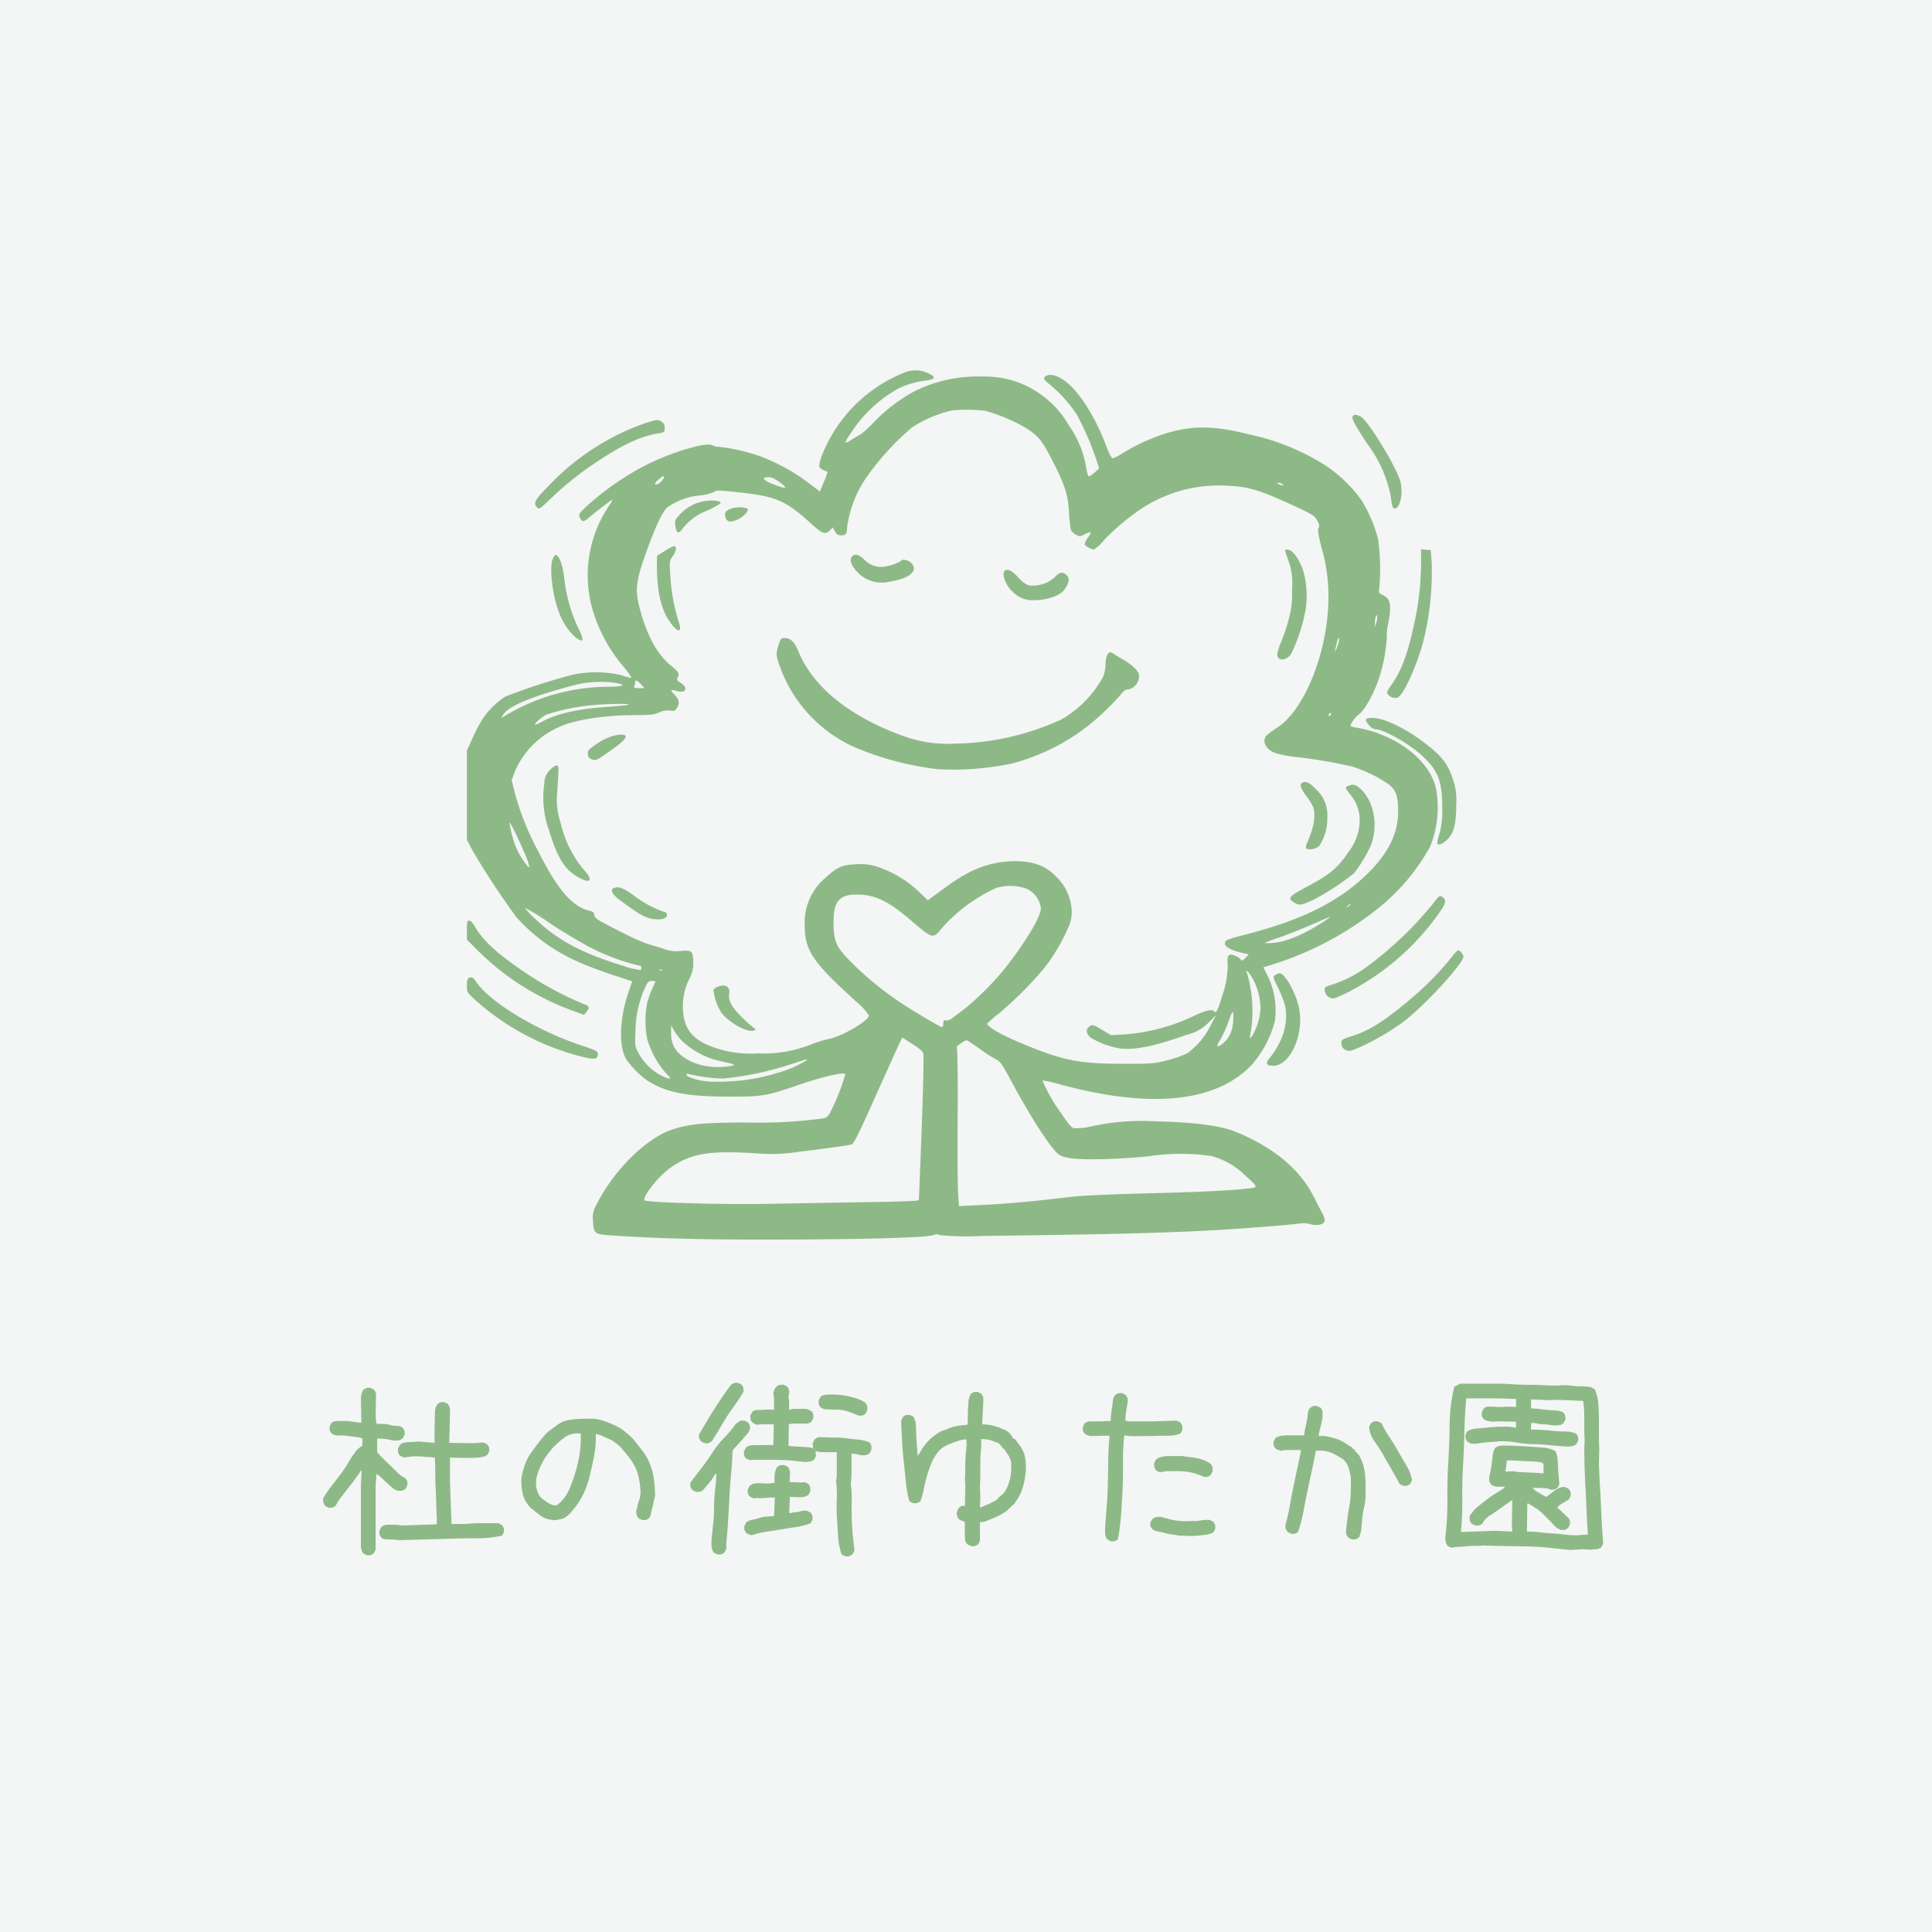 <svg xmlns="http://www.w3.org/2000/svg" xmlns:xlink="http://www.w3.org/1999/xlink" width="240" height="240" viewBox="0 0 240 240">
  <defs>
    <clipPath id="clip-path">
      <rect id="長方形_1854" data-name="長方形 1854" width="123.774" height="108" fill="#8db987"/>
    </clipPath>
  </defs>
  <g id="no_image" transform="translate(-40 -40)">
    <rect id="長方形_1825" data-name="長方形 1825" width="240" height="240" transform="translate(40 40)" fill="#26333b" opacity="0.05"/>
    <g id="logo" transform="translate(-424 65)">
      <path id="杜の街ゆたか園" d="M6.7,2.2l-.469-.234A1.532,1.532,0,0,0,6.141,1.8a.521.521,0,0,1-.07-.164q-.023-.094-.047-.164a1.286,1.286,0,0,0-.07-.164V-6.516L6.047-8.3H5.953q-.375.563-.773,1.1t-.82,1.078L3.516-5.039a6.525,6.525,0,0,0-.7,1.1,1.231,1.231,0,0,0-.187.117.515.515,0,0,1-.211.094A1.086,1.086,0,0,1,2.2-3.7H1.969L1.5-3.937q-.047-.094-.117-.211a.737.737,0,0,1-.094-.234,1.192,1.192,0,0,1-.023-.234q0-.117,0-.258A14.471,14.471,0,0,1,2.3-6.4q.563-.727,1.148-1.5A14.791,14.791,0,0,0,4.5-9.492a9.567,9.567,0,0,1,1.078-1.523l.563-.422v-.891a4.978,4.978,0,0,0-.961-.187q-.492-.047-.961-.117a5.258,5.258,0,0,0-1.008-.047,1.375,1.375,0,0,1-.914-.258,1.232,1.232,0,0,0-.117-.187.515.515,0,0,1-.094-.211,1.086,1.086,0,0,1-.023-.211v-.234L2.3-14.25a1.031,1.031,0,0,1,.422-.187,2.505,2.505,0,0,1,.492-.047H4.219L6-14.25v-.844l-.047-2.25A.885.885,0,0,0,6-17.625a.688.688,0,0,1,.047-.258q.047-.117.094-.258a.588.588,0,0,1,.141-.234,1.231,1.231,0,0,0,.188-.117.515.515,0,0,1,.211-.094,1.087,1.087,0,0,1,.211-.023h.234l.469.234q.047.094.117.211a.737.737,0,0,1,.094.234,1.317,1.317,0,0,1,.023.258v.281l-.047,2.25.094.984a7.849,7.849,0,0,0,.867.047,2.739,2.739,0,0,1,.82.117,2.739,2.739,0,0,0,.82.117,1.3,1.3,0,0,1,.773.234,1.231,1.231,0,0,0,.117.188.515.515,0,0,1,.094.211,1.086,1.086,0,0,1,.023.211q0,.094,0,.234l-.234.469q-.141.094-.258.164a.729.729,0,0,1-.258.094,1.856,1.856,0,0,1-.3.023h-.3q-.234-.047-.492-.094l-.516-.094a3.009,3.009,0,0,0-.539-.047,2.634,2.634,0,0,1-.516-.047v1.734q.375.422.82.867t.891.867q.445.422.867.844a3.183,3.183,0,0,0,.938.656,1.231,1.231,0,0,0,.117.188.515.515,0,0,1,.094.211,1.086,1.086,0,0,1,.023.211v.234l-.234.469a1.231,1.231,0,0,0-.187.117.515.515,0,0,1-.211.094,1.192,1.192,0,0,1-.234.023h-.258a1.7,1.7,0,0,1-.75-.375q-.328-.281-.656-.586l-.656-.609a6.64,6.64,0,0,0-.656-.539L7.781-6.516V1.5l-.234.469a1.231,1.231,0,0,0-.187.117.515.515,0,0,1-.211.094,1.086,1.086,0,0,1-.211.023ZM10.641.328Q10.359.281,10.1.258T9.539.234q-.3,0-.586-.023A.726.726,0,0,1,8.484,0a1.231,1.231,0,0,0-.117-.187A.515.515,0,0,1,8.273-.4,1.086,1.086,0,0,1,8.25-.609V-.844l.234-.469a1.516,1.516,0,0,1,.375-.211,1.2,1.2,0,0,1,.422-.07h.938l.8.094,4.359-.141v-.8q-.047-.891-.07-1.828t-.07-1.852q-.047-.914-.047-1.875t-.047-1.9a2.379,2.379,0,0,0-.656-.094,5.144,5.144,0,0,1-.68-.047,5.144,5.144,0,0,0-.68-.047h-.7l-1.172.141-.469-.234a1.232,1.232,0,0,0-.117-.187.515.515,0,0,1-.094-.211,1.086,1.086,0,0,1-.023-.211q0-.094,0-.234l.234-.469a1.107,1.107,0,0,1,.563-.3,3.235,3.235,0,0,1,.68-.07,4.8,4.8,0,0,0,.68-.047,2.646,2.646,0,0,1,.7,0l1.688.141v-1.242q0-.633.023-1.242t.023-1.219a2.055,2.055,0,0,1,.328-1.125,1.232,1.232,0,0,0,.188-.117.515.515,0,0,1,.211-.094,1.087,1.087,0,0,1,.211-.023h.234l.469.234a1.3,1.3,0,0,0,.117.258.729.729,0,0,1,.094.258,1.708,1.708,0,0,1,.023.281v.281l-.094,3.75,3,.047,1.266-.094.469.234a1.231,1.231,0,0,0,.117.188.515.515,0,0,1,.094.211,1.087,1.087,0,0,1,.023.211v.234l-.234.469a1.75,1.75,0,0,1-.656.258,6.147,6.147,0,0,1-.75.094q-.375.023-.75.023h-.75l-1.734-.047v3.047l.188,5.2h1.781q.516-.047,1.008-.07t.984-.023h2.039l.469.234a1.231,1.231,0,0,0,.117.188.515.515,0,0,1,.094.211,1.087,1.087,0,0,1,.023.211V-.7l-.234.469A15.206,15.206,0,0,1,20.32.094q-1.617,0-3.211.047L13.9.234Zm19.29-2.484a5.361,5.361,0,0,1-.844-.164,2.369,2.369,0,0,1-.773-.375q-.352-.258-.7-.539t-.68-.562a4.6,4.6,0,0,1-.562-.8,3.059,3.059,0,0,1-.328-.891,9.48,9.48,0,0,1-.141-.961,5.428,5.428,0,0,1,0-1.008,10.013,10.013,0,0,1,.422-1.594,5.813,5.813,0,0,1,.75-1.453q.469-.656.961-1.312a11.825,11.825,0,0,1,1.1-1.266q.609-.469,1.219-.914a3.308,3.308,0,0,1,1.359-.586,9.974,9.974,0,0,1,1.547-.164q.8-.023,1.594-.023a6.605,6.605,0,0,1,1.406.328q.656.234,1.266.516A5.81,5.81,0,0,1,38.7-13.2a12.473,12.473,0,0,1,1.078.961q.609.75,1.2,1.523A6.727,6.727,0,0,1,41.907-9a8.229,8.229,0,0,1,.469,1.9,16.055,16.055,0,0,1,.117,1.945q-.094.328-.164.7t-.164.7q-.094.328-.164.7a1.75,1.75,0,0,1-.258.656,1.231,1.231,0,0,0-.187.117.515.515,0,0,1-.211.094,1.086,1.086,0,0,1-.211.023H40.9l-.469-.234a1.231,1.231,0,0,0-.117-.187.515.515,0,0,1-.094-.211l-.047-.234a1.317,1.317,0,0,1-.023-.258q.094-.328.164-.656a5.173,5.173,0,0,1,.188-.656,3.319,3.319,0,0,0,.164-.68,2.826,2.826,0,0,0,0-.727,9.9,9.9,0,0,0-.211-1.5,5.41,5.41,0,0,0-.516-1.406,8.106,8.106,0,0,0-.844-1.266q-.492-.609-1.008-1.172-.328-.281-.68-.539a3.024,3.024,0,0,0-.727-.4,7.807,7.807,0,0,1-.75-.328,2.347,2.347,0,0,0-.8-.234,11.991,11.991,0,0,1-.211,2.719q-.258,1.313-.586,2.648a10.382,10.382,0,0,1-.984,2.531,9.614,9.614,0,0,1-1.641,2.18q-.187.141-.4.281a1.253,1.253,0,0,1-.422.188q-.211.047-.469.094A2.754,2.754,0,0,1,29.931-2.156Zm.516-1.969a5.071,5.071,0,0,0,1.406-1.9,19.24,19.24,0,0,0,.8-2.25,17.217,17.217,0,0,0,.492-2.3,13.14,13.14,0,0,0,.117-2.367h-.328a3.313,3.313,0,0,0-.891.117,2.369,2.369,0,0,0-.773.375q-.352.258-.7.563t-.68.633a11.383,11.383,0,0,0-.867,1.078,8.271,8.271,0,0,0-.7,1.2,8.093,8.093,0,0,0-.492,1.289,3.5,3.5,0,0,0-.094,1.406q.047.188.094.4a1.723,1.723,0,0,0,.141.4,2.617,2.617,0,0,0,.211.352,1.407,1.407,0,0,0,.3.3q.188.141.4.3a3.3,3.3,0,0,0,.422.281,2.492,2.492,0,0,0,.422.188,1.558,1.558,0,0,0,.492.07Zm35.7,6.469-.469-.234a8.287,8.287,0,0,1-.445-2.227l-.141-2.3a22.942,22.942,0,0,1-.023-2.32,13.984,13.984,0,0,0-.094-2.3,3.986,3.986,0,0,0,.094-.867v-2.7H63.728q-.352,0-.68-.023a2.48,2.48,0,0,1-.609-.117v.188l.047.422-.234.469a1.437,1.437,0,0,1-.258.141,1.243,1.243,0,0,1-.258.07q-.141.023-.3.047a2.163,2.163,0,0,1-.3.023q-.8-.094-1.57-.164t-1.594-.094q-.82-.023-1.617-.023H54.752l-.516.047-.469-.234a1.231,1.231,0,0,0-.117-.187.515.515,0,0,1-.094-.211,1.086,1.086,0,0,1-.023-.211v-.234l.234-.469a1.257,1.257,0,0,1,.773-.3q.445-.023.891-.023h1.758l.047-2.578h-1.5l-.656.047-.516-.281a1.232,1.232,0,0,0-.117-.187.515.515,0,0,1-.094-.211,1.086,1.086,0,0,1-.023-.211v-.234l.234-.469a.963.963,0,0,1,.633-.234q.352,0,.68-.023t.7-.023h.7v-1.266l-.094-.8a.837.837,0,0,0,.07-.211.837.837,0,0,1,.07-.211,1.232,1.232,0,0,1,.117-.187,1.231,1.231,0,0,0,.117-.187,1.231,1.231,0,0,0,.188-.117.529.529,0,0,1,.234-.094,1.474,1.474,0,0,1,.234-.023h.234l.469.234a1.231,1.231,0,0,0,.117.188.515.515,0,0,1,.094.211,1.192,1.192,0,0,1,.023.234v.258l-.094.375a3.163,3.163,0,0,1,.07.375,3.216,3.216,0,0,1,.023.4v.82H59.3a1.313,1.313,0,0,1,.492-.094h1.523l.609.281a1.231,1.231,0,0,0,.117.188.515.515,0,0,1,.094.211,1.086,1.086,0,0,1,.023.211v.234l-.234.469a.963.963,0,0,1-.633.234H59.814a2.549,2.549,0,0,0-.7.094l-.047,2.672q.375.047.75.07l.773.047.773.047a4.156,4.156,0,0,1,.75.117V-11.3l-.047-.422.234-.469a1.229,1.229,0,0,0,.211-.141.552.552,0,0,1,.234-.117,1.193,1.193,0,0,1,.234-.023h.258q.75.047,1.523.047a11.715,11.715,0,0,1,1.5.094q.727.094,1.477.164a4.648,4.648,0,0,1,1.406.352,1.231,1.231,0,0,0,.117.188.515.515,0,0,1,.094.211,1.192,1.192,0,0,1,.023.234v.258l-.234.469q-.094.047-.211.117a.729.729,0,0,1-.258.094,1.708,1.708,0,0,1-.281.023h-.281a1.851,1.851,0,0,0-.281-.07,2.78,2.78,0,0,1-.3-.07,1.19,1.19,0,0,0-.328-.047h-.3v1.922q0,.516-.023.961t-.07.914a12.446,12.446,0,0,1,.117,2.039q-.023,1.055,0,2.086t.117,2.063q.094,1.031.234,2.016l-.234.469a1.231,1.231,0,0,0-.187.117.917.917,0,0,1-.211.117.627.627,0,0,1-.234.047ZM50.252,2.109l-.469-.234a1.607,1.607,0,0,1-.164-.328,1.648,1.648,0,0,1-.094-.375,3.216,3.216,0,0,1-.023-.4v-.4q.094-1.031.211-2.062a18.46,18.46,0,0,0,.117-2.086,18.46,18.46,0,0,1,.117-2.086q.117-1.031.164-2.062h-.094l-.562.844-.984,1.172a1.232,1.232,0,0,0-.187.117.515.515,0,0,1-.211.094,1.192,1.192,0,0,1-.234.023H47.58l-.469-.234a1.231,1.231,0,0,0-.117-.187A.515.515,0,0,1,46.9-6.3a1.192,1.192,0,0,1-.023-.234V-6.8q.656-.891,1.383-1.828t1.359-1.922a11.668,11.668,0,0,1,1.453-1.828,14.4,14.4,0,0,0,1.477-1.781.588.588,0,0,0,.234-.141.892.892,0,0,1,.234-.164.624.624,0,0,1,.281-.07h.281l.469.234a1.231,1.231,0,0,0,.117.188.515.515,0,0,1,.094.211,1.086,1.086,0,0,1,.023.211v.234l-.234.469-1.922,2.156q-.047,1.453-.187,2.93t-.211,2.953q-.07,1.477-.164,2.93T51.33.891l.047.469-.281.516a1.231,1.231,0,0,0-.187.117.515.515,0,0,1-.211.094,1.086,1.086,0,0,1-.211.023ZM54.471-.281a1.286,1.286,0,0,0-.164-.07q-.07-.023-.164-.047a.521.521,0,0,1-.164-.07,1.532,1.532,0,0,0-.164-.094A1.231,1.231,0,0,0,53.7-.75.515.515,0,0,1,53.6-.961a1.086,1.086,0,0,1-.023-.211v-.234l.234-.469a1.825,1.825,0,0,1,.82-.352,4.761,4.761,0,0,0,.844-.211,3.051,3.051,0,0,1,.867-.164q.469-.023.938-.07l.094-2.3h-.516L55.6-4.875l-.422-.047-.469.047-.469-.234a1.231,1.231,0,0,0-.117-.187.515.515,0,0,1-.094-.211A1.086,1.086,0,0,1,54-5.719v-.234l.234-.469q.141-.094.3-.187a.936.936,0,0,1,.352-.117,3.021,3.021,0,0,1,.375-.023h.375l.844.047L57.33-6.8v-.516q0-.281.023-.516a2.491,2.491,0,0,1,.094-.469,2.067,2.067,0,0,1,.211-.469,1.231,1.231,0,0,0,.188-.117.529.529,0,0,1,.234-.094A1.473,1.473,0,0,1,58.314-9h.234l.469.234.117.234a1.044,1.044,0,0,1,.094.258,1.317,1.317,0,0,1,.023.258v.281l-.047.844,1.453.047.422-.047.469.234a1.231,1.231,0,0,0,.117.188.515.515,0,0,1,.094.211,1.192,1.192,0,0,1,.023.234v.258l-.234.469a1.607,1.607,0,0,1-.328.164,1.687,1.687,0,0,1-.352.094,2.676,2.676,0,0,1-.375.023h-.4l-.844-.047-.094,2.016h.234a1.313,1.313,0,0,1,.492-.094,1.7,1.7,0,0,0,.492-.07q.234-.07.469-.117a1.427,1.427,0,0,1,.516,0l.469.234a1.231,1.231,0,0,0,.117.188.515.515,0,0,1,.094.211,1.086,1.086,0,0,1,.023.211v.234l-.234.469a8.292,8.292,0,0,1-1.781.469q-.937.141-1.9.3t-1.9.3A10.591,10.591,0,0,0,54.471-.281Zm7.734-10.781-.047-.047-.047.047.047.047Zm-13.359-.609a1.286,1.286,0,0,0-.164-.07q-.07-.023-.164-.047a.521.521,0,0,1-.164-.07,1.533,1.533,0,0,0-.164-.094,1.232,1.232,0,0,0-.117-.187.515.515,0,0,1-.094-.211,1.086,1.086,0,0,1-.023-.211V-12.8l.938-1.594q.469-.8.961-1.57t1.008-1.523q.516-.75,1.078-1.5a1.231,1.231,0,0,0,.188-.117.515.515,0,0,1,.211-.094,1.087,1.087,0,0,1,.211-.023h.234l.469.234a1.231,1.231,0,0,0,.117.188.515.515,0,0,1,.094.211,1.086,1.086,0,0,1,.023.211v.234l-.562.938q-.422.609-.891,1.266t-.867,1.313q-.4.656-.8,1.336t-.82,1.336a1.532,1.532,0,0,0-.164.094,1.532,1.532,0,0,1-.164.094.416.416,0,0,1-.187.047A.416.416,0,0,0,48.846-11.672Zm18.938-3.469q-.469-.187-.914-.375a4.651,4.651,0,0,0-.937-.281,5.5,5.5,0,0,0-1.031-.094q-.539,0-1.055-.047l-.141.047a1.286,1.286,0,0,0-.164-.07q-.07-.023-.164-.047a.521.521,0,0,1-.164-.07,1.532,1.532,0,0,0-.164-.094,1.232,1.232,0,0,0-.117-.187.515.515,0,0,1-.094-.211,1.086,1.086,0,0,1-.023-.211v-.234l.234-.469a.7.7,0,0,1,.328-.187,3.162,3.162,0,0,1,.375-.07,3.217,3.217,0,0,1,.4-.023h.4a8.509,8.509,0,0,1,1.1.07q.539.07,1.055.188a7.491,7.491,0,0,1,1.008.3,4.582,4.582,0,0,1,.914.469,1.231,1.231,0,0,0,.117.188.515.515,0,0,1,.094.211,1.192,1.192,0,0,1,.023.234v.258l-.234.469a1.232,1.232,0,0,0-.187.117.515.515,0,0,1-.211.094,1.086,1.086,0,0,1-.211.023ZM81.776,1.078,81.308.844A.97.97,0,0,1,81,.211q-.023-.352-.023-.727V-1.969a.171.171,0,0,1-.211-.047.223.223,0,0,0-.187-.094.253.253,0,0,1-.187-.07.626.626,0,0,0-.164-.117.626.626,0,0,0-.117-.164.253.253,0,0,1-.07-.187A.465.465,0,0,0,80-2.859a.416.416,0,0,1-.047-.187,1.286,1.286,0,0,0,.07-.164q.023-.07.047-.164a.521.521,0,0,1,.07-.164,1.532,1.532,0,0,0,.094-.164.626.626,0,0,0,.164-.117.348.348,0,0,1,.164-.094.871.871,0,0,1,.211-.023h.211l.047-2.531-.047-.844q.047-.562.047-1.219t.023-1.242q.023-.586.094-1.2a6.356,6.356,0,0,0,.023-1.219h-.141a4.1,4.1,0,0,0-.891.188q-.422.141-.844.3a7.773,7.773,0,0,0-.82.375,2.555,2.555,0,0,0-.727.586,5.47,5.47,0,0,0-.891,1.43,14.479,14.479,0,0,0-.562,1.57q-.234.8-.4,1.641A9.929,9.929,0,0,1,75.448-4.5a1.232,1.232,0,0,0-.187.117.515.515,0,0,1-.211.094,1.192,1.192,0,0,1-.234.023h-.258L74.089-4.5a13.71,13.71,0,0,1-.445-2.437q-.117-1.266-.258-2.531T73.175-12q-.07-1.266-.117-2.531L73.292-15a1.231,1.231,0,0,0,.188-.117.515.515,0,0,1,.211-.094,1.086,1.086,0,0,1,.211-.023h.234L74.6-15a2.519,2.519,0,0,1,.3,1.125l.047,1.219q.023.609.07,1.219l.094,1.219h.094a7.778,7.778,0,0,1,.539-.914,6.984,6.984,0,0,1,.68-.844,6.061,6.061,0,0,1,.82-.727,6.262,6.262,0,0,1,.914-.562,4.02,4.02,0,0,0,.727-.258,3.857,3.857,0,0,1,.75-.258,7.1,7.1,0,0,1,.8-.141q.4-.047.867-.094.047-.469.047-.984t.023-1.008q.023-.492.07-.984a1.962,1.962,0,0,1,.281-.867,1.231,1.231,0,0,0,.188-.117.515.515,0,0,1,.211-.094,1.087,1.087,0,0,1,.211-.023h.234l.469.234q.047.094.117.211a.737.737,0,0,1,.094.234,1.192,1.192,0,0,1,.023.234v.258l-.141,2.859a5.374,5.374,0,0,1,1.008.094,6.7,6.7,0,0,1,.961.258,9.345,9.345,0,0,1,.914.375,1.987,1.987,0,0,1,.773.68l.141.281.328.188q.281.422.586.82a3.112,3.112,0,0,1,.469.867,4.088,4.088,0,0,1,.211.984q.047.516.047,1.078-.047.563-.141,1.125a8.68,8.68,0,0,1-.258,1.1A5.266,5.266,0,0,1,87.753-5.2a10.254,10.254,0,0,1-.586.938L86.089-3.234q-.375.234-.75.445a6.225,6.225,0,0,1-.8.375q-.422.164-.82.328a2.256,2.256,0,0,1-.867.164V.211a.963.963,0,0,1-.234.633,1.231,1.231,0,0,0-.187.117.515.515,0,0,1-.211.094,1.086,1.086,0,0,1-.211.023Zm2.391-5.344a1.712,1.712,0,0,1,.445-.234.922.922,0,0,0,.422-.3,2.13,2.13,0,0,1,.375-.375,4.272,4.272,0,0,0,.4-.352,3.853,3.853,0,0,0,.469-.82,6.272,6.272,0,0,0,.3-.914,4.983,4.983,0,0,0,.141-.984q.023-.516.023-1.031a3.392,3.392,0,0,0-.141-.492,2.191,2.191,0,0,0-.234-.469l-.281-.422a2.614,2.614,0,0,0-.328-.4l-.094-.047a.588.588,0,0,0-.141-.234,2.557,2.557,0,0,1-.187-.211.793.793,0,0,0-.211-.187,1.3,1.3,0,0,0-.258-.117A2.113,2.113,0,0,1,84.425-12a2.113,2.113,0,0,0-.445-.141,4.663,4.663,0,0,0-.492-.07q-.258-.023-.492-.023a8.649,8.649,0,0,1-.023,1.43A13.666,13.666,0,0,0,82.9-9.4v1.453q0,.727-.047,1.43L82.9-4.922,82.854-3.75h.094ZM99.144.469,98.676.234a2.62,2.62,0,0,1-.164-.281.989.989,0,0,1-.094-.3A2.489,2.489,0,0,1,98.394-.7v-.375q.094-1.453.211-2.883t.141-2.883l.047-2.906q.023-1.453.164-2.906h-.609l-1.828.047a1.286,1.286,0,0,0-.164-.07q-.07-.023-.164-.047a.521.521,0,0,1-.164-.07,1.532,1.532,0,0,0-.164-.094,1.232,1.232,0,0,0-.117-.187.515.515,0,0,1-.094-.211,1.086,1.086,0,0,1-.023-.211v-.234l.234-.469a1.258,1.258,0,0,1,.75-.234h.844q.422,0,.82-.023t.82-.023a7.635,7.635,0,0,1,.047-.844q.047-.422.117-.82a6.929,6.929,0,0,0,.094-.82,1.229,1.229,0,0,1,.3-.75,1.231,1.231,0,0,0,.188-.117.515.515,0,0,1,.211-.094,1.087,1.087,0,0,1,.211-.023h.234l.469.234a1.231,1.231,0,0,0,.117.188.515.515,0,0,1,.094.211,1.192,1.192,0,0,1,.023.234v.258l-.094.563-.094.563q-.047.281-.07.563t-.023.609a3.276,3.276,0,0,0,.8.094h2.531l3.047-.094.469.234a1.231,1.231,0,0,0,.117.188.515.515,0,0,1,.094.211,1.192,1.192,0,0,1,.023.234v.258l-.234.469a4,4,0,0,1-1.5.281q-.8,0-1.594.023t-1.594.023h-1.594l-.7-.094a24.861,24.861,0,0,0-.164,3.258q.023,1.664-.047,3.281t-.187,3.234a29.659,29.659,0,0,1-.4,3.164A1.231,1.231,0,0,0,99.8.352a.515.515,0,0,1-.211.094,1.086,1.086,0,0,1-.211.023Zm8.484-.7a7.72,7.72,0,0,0-.867-.141,4.746,4.746,0,0,1-.844-.164,6.959,6.959,0,0,0-.82-.187,2.162,2.162,0,0,1-.8-.3.735.735,0,0,0-.141-.187.408.408,0,0,1-.117-.211,1.086,1.086,0,0,1-.023-.211v-.234l.281-.469q.094-.047.211-.117a.729.729,0,0,1,.258-.094,1.708,1.708,0,0,1,.281-.023h.281q.516.141,1.055.281a8.434,8.434,0,0,0,1.125.211,7.353,7.353,0,0,0,1.172.047q.586-.023,1.2-.023a3.162,3.162,0,0,1,.375-.07q.188-.023.352-.047a2.676,2.676,0,0,1,.375-.023h.4l.469.234a1.231,1.231,0,0,0,.117.188.515.515,0,0,1,.094.211,1.086,1.086,0,0,1,.023.211v.234l-.234.469a3.134,3.134,0,0,1-.984.3q-.516.07-1.055.117a8.28,8.28,0,0,1-1.078.023Q108.191-.234,107.629-.234ZM110.769-7.5a11.041,11.041,0,0,0-1.078-.422,5.8,5.8,0,0,0-1.172-.258,10.83,10.83,0,0,0-1.242-.07h-1.242l-.844.141-.469-.234q-.047-.094-.117-.211a.737.737,0,0,1-.094-.234A1.086,1.086,0,0,1,104.488-9v-.234l.234-.469a2.042,2.042,0,0,1,.727-.328,3.675,3.675,0,0,1,.844-.094h1.758q.469.094.938.141a7.585,7.585,0,0,1,.891.141,5.8,5.8,0,0,1,.844.258,3.344,3.344,0,0,1,.8.445,1.231,1.231,0,0,0,.117.188.529.529,0,0,1,.094.234,1.473,1.473,0,0,1,.023.234v.234l-.234.469a.626.626,0,0,0-.164.117.356.356,0,0,1-.187.094,1.086,1.086,0,0,1-.211.023A.416.416,0,0,0,110.769-7.5ZM129.075.234,128.606,0a1.234,1.234,0,0,0-.117-.187.917.917,0,0,1-.117-.211.626.626,0,0,1-.047-.234V-.891q.094-.75.188-1.523t.234-1.523a9.974,9.974,0,0,0,.164-1.547q.023-.8.023-1.594a3.7,3.7,0,0,0-.07-.727q-.07-.352-.164-.7a2.557,2.557,0,0,0-.258-.633A2.805,2.805,0,0,0,128-9.7q-.375-.234-.773-.469a5.668,5.668,0,0,0-.82-.4,3.37,3.37,0,0,0-.891-.211,4.7,4.7,0,0,0-.937,0q-.234,1.266-.516,2.555T123.52-5.7q-.258,1.242-.492,2.508A17.107,17.107,0,0,1,122.372-.7a1.231,1.231,0,0,0-.187.117.515.515,0,0,1-.211.094,1.086,1.086,0,0,1-.211.023h-.234L121.059-.7a1.231,1.231,0,0,0-.117-.187.528.528,0,0,1-.094-.187q-.023-.094-.047-.211a1.086,1.086,0,0,1-.023-.211,21.829,21.829,0,0,0,.539-2.32q.211-1.2.445-2.344t.492-2.344q.258-1.2.492-2.367h-2.016l-.516.094a1.286,1.286,0,0,0-.164-.07q-.07-.023-.164-.047a.521.521,0,0,1-.164-.07,1.533,1.533,0,0,0-.164-.094,1.231,1.231,0,0,0-.117-.187.515.515,0,0,1-.094-.211,1.086,1.086,0,0,1-.023-.211v-.234l.234-.469a1.9,1.9,0,0,1,.82-.281,8.5,8.5,0,0,1,.891-.047h1.852q.047-.422.141-.867t.188-.867a5.267,5.267,0,0,0,.117-.867,1.472,1.472,0,0,1,.3-.82,1.231,1.231,0,0,0,.188-.117.515.515,0,0,1,.211-.094,1.087,1.087,0,0,1,.211-.023h.234l.469.234a1.231,1.231,0,0,0,.117.188.515.515,0,0,1,.094.211,1.192,1.192,0,0,1,.023.234v.258a3.124,3.124,0,0,1-.07.656l-.141.656q-.07.328-.164.656a2.379,2.379,0,0,0-.094.656,3.957,3.957,0,0,1,1.148.07q.539.117,1.055.281a4.058,4.058,0,0,1,.984.469q.469.3.938.586v.094l.281.141.141.281h.094l.141.281h.094a4.876,4.876,0,0,1,.586,1.219,6.56,6.56,0,0,1,.281,1.336,13.666,13.666,0,0,1,.07,1.406v1.43a8.232,8.232,0,0,1-.187,1.266,10.846,10.846,0,0,0-.211,1.242q-.07.633-.117,1.289A3.209,3.209,0,0,1,129.919,0a1.231,1.231,0,0,0-.187.117.515.515,0,0,1-.211.094,1.087,1.087,0,0,1-.211.023Zm6.375-6.656-.469-.234q-.469-.891-.984-1.781T132.989-10.2a18.627,18.627,0,0,0-1.1-1.711,3.673,3.673,0,0,1-.7-1.828l.234-.469a1.233,1.233,0,0,0,.188-.117.515.515,0,0,1,.211-.094,1.086,1.086,0,0,1,.211-.023h.234l.469.234a13.69,13.69,0,0,0,.984,1.734q.563.844,1.055,1.711T135.8-9a5.635,5.635,0,0,1,.727,1.875l-.234.469a1.231,1.231,0,0,0-.187.117.516.516,0,0,1-.211.094,1.086,1.086,0,0,1-.211.023Zm20.743,7.969-2.648-.281q-1.336-.141-2.7-.164l-2.7-.047q-1.336-.023-2.7-.07-.516.047-1.031.047t-1.008.047q-.492.047-1.008.07a6.527,6.527,0,0,0-.984.117l-.469-.234a1.437,1.437,0,0,1-.141-.258q-.047-.117-.094-.258a.958.958,0,0,1-.047-.3v-.3a35.447,35.447,0,0,0,.258-4.664q-.023-2.367.117-4.711t.164-4.687a19.686,19.686,0,0,1,.586-4.594l.75-.375h5.25l1.641.094q.844.047,1.688.047t1.664.047q.82.047,1.664.047l1.031-.047a6.312,6.312,0,0,1,.938.07,6.634,6.634,0,0,0,.984.07q.516,0,.984.047a1.655,1.655,0,0,1,.844.328,5.3,5.3,0,0,1,.445,1.758q.07.914.07,1.875v1.9q0,.938.047,1.875l-.047,1.828q.047,1.266.117,2.508T159.99-4.2q.047,1.242.117,2.484T160.271.75l-.234.469a1.89,1.89,0,0,1-.3.164.883.883,0,0,1-.352.07,3.021,3.021,0,0,0-.375.023,3.021,3.021,0,0,1-.375.023L157.6,1.453Zm2.156-1.922V-.8q-.094-1.266-.141-2.531t-.117-2.531q-.07-1.266-.117-2.555t-.047-2.555l.047-1.172q-.047-.609-.047-1.219v-1.219q0-.609-.023-1.219a9.3,9.3,0,0,0-.117-1.172l-3.281-.141-.891.047-2.3-.094v1.125a7.624,7.624,0,0,1,1.031.07q.516.07,1.031.117t1.031.07a2.1,2.1,0,0,1,.938.258,1.231,1.231,0,0,0,.117.188.515.515,0,0,1,.094.211,1.086,1.086,0,0,1,.023.211v.234l-.234.469a1.232,1.232,0,0,0-.187.117.515.515,0,0,1-.211.094l-.234.047a1.317,1.317,0,0,1-.258.023,4.321,4.321,0,0,1-.8-.07,4.189,4.189,0,0,0-.773-.07,3.177,3.177,0,0,1-.773-.094,2.243,2.243,0,0,0-.8-.047v.8q.75,0,1.453.047t1.406.117q.7.07,1.43.07a3.149,3.149,0,0,1,1.336.281,1.231,1.231,0,0,0,.117.188.515.515,0,0,1,.094.211,1.086,1.086,0,0,1,.023.211v.234l-.234.469q-.094.047-.211.117a.729.729,0,0,1-.258.094q-.141.023-.258.047a1.317,1.317,0,0,1-.258.023q-1.078-.047-2.133-.164T151.67-11.6a14.5,14.5,0,0,1-2.18-.211,10.011,10.011,0,0,0-2.156-.141q-.422.047-.867.07t-.867.07q-.422.047-.844.117a3.365,3.365,0,0,1-.891.023l-.469-.234a1.231,1.231,0,0,0-.117-.187.515.515,0,0,1-.094-.211,1.086,1.086,0,0,1-.023-.211v-.234l.234-.469a3.171,3.171,0,0,1,1.2-.328q.633-.047,1.289-.117t1.313-.094q.656-.023,1.313-.023l.938.141v-.75l-2.25-.047-.7.047a.885.885,0,0,0-.281-.047.885.885,0,0,1-.281-.047q-.141-.047-.258-.094a1.437,1.437,0,0,1-.258-.141,1.232,1.232,0,0,0-.117-.187.515.515,0,0,1-.094-.211,1.086,1.086,0,0,1-.023-.211v-.234l.234-.469q.141-.094.258-.164a.492.492,0,0,1,.258-.07h.609l.609.047,1.688-.047.609.047V-17.2q-.75-.047-1.523-.07t-1.547-.023h-3.117q-.187,2.063-.234,4.125t-.164,4.148q-.117,2.086-.094,4.172A40.736,40.736,0,0,1,142.6-.7h.422l3.8-.141,2.156.094V-.937l-.047-.281.047-3.422h-.047l-2.25,1.594a3.478,3.478,0,0,1-.4.258,2.3,2.3,0,0,0-.4.281,3.733,3.733,0,0,0-.352.352,1.458,1.458,0,0,0-.258.422,1.231,1.231,0,0,0-.187.117.515.515,0,0,1-.211.094,1.192,1.192,0,0,1-.234.023h-.258l-.469-.234a1.231,1.231,0,0,0-.117-.187.515.515,0,0,1-.094-.211,1.086,1.086,0,0,1-.023-.211v-.234a.813.813,0,0,1,.164-.328q.117-.141.234-.3a2.416,2.416,0,0,1,.258-.3l.281-.281.844-.656q.422-.328.844-.633a10.264,10.264,0,0,1,.867-.562,7.68,7.68,0,0,0,.867-.586v-.094h-.891a1.2,1.2,0,0,1-.422-.07,1.516,1.516,0,0,1-.375-.211,1.231,1.231,0,0,0-.117-.187.515.515,0,0,1-.094-.211,1.086,1.086,0,0,1-.023-.211v-.234l.188-.937q.094-.469.141-.937t.117-.961a2.2,2.2,0,0,1,.3-.867,2.62,2.62,0,0,1,.281-.164,1.01,1.01,0,0,1,.328-.094,2.843,2.843,0,0,1,.352-.023h.352q.75,0,1.57.047l1.594.094q.773.047,1.547.117a3.97,3.97,0,0,1,1.43.4,2.344,2.344,0,0,1,.281.938q.047.516.07,1.078t.07,1.078l.094,1.031-.234.469a1.231,1.231,0,0,0-.187.117.515.515,0,0,1-.211.094,1.086,1.086,0,0,1-.211.023h-.234a1.179,1.179,0,0,0-.516-.164l-.562-.047q-.281-.023-.586-.023h-.586v.047l.141.094a1.1,1.1,0,0,0,.352.3q.211.117.4.234t.4.234q.211.117.4.211.281-.187.539-.4t.539-.4a4.314,4.314,0,0,1,.586-.328,1.228,1.228,0,0,1,.68-.094l.469.234a1.231,1.231,0,0,0,.117.188.515.515,0,0,1,.094.211,1.086,1.086,0,0,1,.023.211V-5.2l-.234.469-1.172.7-.047.094L154.6-3.8v.141l.422.328.609.609.281.234a1.231,1.231,0,0,0,.117.188.515.515,0,0,1,.094.211,1.086,1.086,0,0,1,.023.211v.234l-.234.469a1.231,1.231,0,0,0-.187.117.515.515,0,0,1-.211.094,1.192,1.192,0,0,1-.234.023h-.258l-.562-.281v-.094h-.094q-.375-.422-.773-.82l-.8-.8a5.336,5.336,0,0,0-.867-.7q-.469-.3-.937-.586h-.141L150.8-.75a12.465,12.465,0,0,1,1.547.094q.75.094,1.547.141t1.547.141a12.465,12.465,0,0,0,1.547.094Zm-5.484-7.594V-9l-.094-.281a4.853,4.853,0,0,0-1.078-.164l-1.125-.047q-.562-.023-1.125-.07a6.762,6.762,0,0,0-1.125,0L148.131-8.2h.234l.7-.047a5.482,5.482,0,0,0,.938.117l.984.047.938.047Q152.4-8.016,152.865-7.969Z" transform="translate(502.88 166)" fill="#8db987"/>
      <g id="logomark" transform="translate(886 335)">
        <g id="グループ_4905" data-name="グループ 4905" transform="translate(-363.981 -314)">
          <g id="グループ_4904" data-name="グループ 4904" clip-path="url(#clip-path)">
            <path id="パス_28485" data-name="パス 28485" d="M-309.872-313.626a18.227,18.227,0,0,0-9.955,10.034,5.025,5.025,0,0,0-.414,1.547,1.116,1.116,0,0,0,.542.447c.239.112.463.208.495.224a7.222,7.222,0,0,1-.447,1.228l-.5,1.2-1.436-1.085a24.333,24.333,0,0,0-5.886-3.254,23.973,23.973,0,0,0-5.248-1.213,1.682,1.682,0,0,1-.8-.191c-.7-.431-4.978.829-8.152,2.425a34.1,34.1,0,0,0-7.865,5.535c-.558.59-.59.67-.414,1.053.255.558.494.542,1.212-.1.623-.542,2.345-1.866,2.744-2.106.128-.063,0,.191-.255.575a15.433,15.433,0,0,0-1.9,13.8,19.478,19.478,0,0,0,3.733,6.476c.558.686.925,1.244.8,1.244a8.754,8.754,0,0,1-1.244-.351,14.137,14.137,0,0,0-5.982-.048,76.339,76.339,0,0,0-8.375,2.712,9.885,9.885,0,0,0-2.871,2.855A19.555,19.555,0,0,0-363.3-268.3l-.7,1.532v11.087l.686,1.308a97.366,97.366,0,0,0,5.456,8.3,22.26,22.26,0,0,0,7.561,5.5c.814.4,2.7,1.1,4.164,1.6l2.664.877-.447,1.308c-1.1,3.223-1.244,6.525-.366,8.248a10.772,10.772,0,0,0,2.7,2.775c2.345,1.484,4.834,1.978,10.05,1.994,4.339,0,4.674-.063,8.917-1.516,2.808-.957,5.392-1.547,5.631-1.292a26.691,26.691,0,0,1-1.946,4.9c-.383.574-.383.59-1.946.75a58.515,58.515,0,0,1-8.423.367c-5.216.015-6.987.175-9.093.845-3.27,1.037-7.338,5.041-9.492,9.332a3.086,3.086,0,0,0-.447,2.122c.08,1.516.191,1.6,2.393,1.739,5.727.383,11.358.526,20.308.51,10.561-.016,18.648-.239,19.526-.543.4-.143.623-.143.814-.016a33.832,33.832,0,0,0,5.2.112c20.706-.271,26.449-.462,34.984-1.133,1.708-.127,3.637-.3,4.307-.383a3.776,3.776,0,0,1,1.484.016,2.248,2.248,0,0,0,1.58-.016c.366-.208.383-.558.047-1.2-.143-.271-.654-1.26-1.132-2.2-1.739-3.43-5.121-6.205-9.843-8.088-1.8-.7-5.121-1.133-9.588-1.228a29.5,29.5,0,0,0-8.216.622,7.925,7.925,0,0,1-2.122.224c-.319-.08-.718-.543-1.611-1.9a19.482,19.482,0,0,1-2.3-4.036,15.167,15.167,0,0,1,2.138.479c11.406,3.1,19.589,2.233,23.976-2.552a13.522,13.522,0,0,0,2.744-5.248,9.676,9.676,0,0,0-.973-5.839l-.447-.893,1.133-.351a40.08,40.08,0,0,0,13.767-7.5,25.915,25.915,0,0,0,5.806-7.115,13,13,0,0,0,.781-7.035c-.67-3.653-4.945-6.955-10.066-7.8-.335-.048-.606-.143-.606-.208a3.283,3.283,0,0,1,1.021-1.388c.766-.51,2.042-2.855,2.648-4.882a19.982,19.982,0,0,0,.846-4.658,7.081,7.081,0,0,1,.175-1.739c.447-2.345.3-3.111-.654-3.558-.51-.239-.543-.3-.447-.846a27.545,27.545,0,0,0-.143-6.062,17.281,17.281,0,0,0-2.09-4.913,17.408,17.408,0,0,0-4.387-4.243,28.891,28.891,0,0,0-9.572-3.908c-4.4-1.117-7.21-1.133-10.577-.032a23.428,23.428,0,0,0-4.993,2.3,6.649,6.649,0,0,1-1.356.718c-.127,0-.414-.527-.685-1.244-1.979-5.328-4.93-9.125-7.083-9.125a1.023,1.023,0,0,0-.67.239c-.176.208-.112.335.4.766a17.544,17.544,0,0,1,3.589,3.94,36.331,36.331,0,0,1,2.473,5.759l.287.909-.543.494a2.22,2.22,0,0,1-.718.495c-.112,0-.255-.51-.366-1.213a12.579,12.579,0,0,0-2.154-5.152,11.825,11.825,0,0,0-3.622-3.925,11.839,11.839,0,0,0-7-2.106,17.641,17.641,0,0,0-8.614,1.866,20.989,20.989,0,0,0-4.9,3.733,13.724,13.724,0,0,1-1.627,1.516c-.239.144-.782.463-1.2.718a2.621,2.621,0,0,1-.8.4,4.566,4.566,0,0,1,.606-1.053,16.58,16.58,0,0,1,6.062-5.727,10.6,10.6,0,0,1,3.51-.973c1.021-.16,1.1-.447.224-.846a3.617,3.617,0,0,0-3.27-.032Zm10.321,4.674a21.46,21.46,0,0,1,5.185,2.233c1.436.973,1.866,1.516,3.174,4.083,1.532,3.016,1.851,4.052,1.994,6.349a17.209,17.209,0,0,0,.239,2.17,1.8,1.8,0,0,0,.591.526c.462.272.494.272,1.132-.047a2.046,2.046,0,0,1,.734-.256c.048.048-.112.351-.351.686a2.665,2.665,0,0,0-.415.8c0,.191.814.67,1.148.67a5.19,5.19,0,0,0,1.228-1.117,27.215,27.215,0,0,1,5.312-4.355,17.518,17.518,0,0,1,9.939-2.456c2.664.111,3.94.479,7.9,2.281,2.792,1.276,3.015,1.419,3.35,2.01.287.527.335.718.191.942s-.064.75.351,2.408a21.617,21.617,0,0,1,.846,7.179c-.239,6.286-3.047,13.081-6.285,15.2a14,14,0,0,0-1.308.941c-.7.638-.239,1.755.925,2.218a14.954,14.954,0,0,0,2.505.51A59.125,59.125,0,0,1-254-264.764a16.858,16.858,0,0,1,4.467,2.169c.957.75,1.213,1.436,1.213,3.43.015,2.569-1.165,5.041-3.558,7.45-3.494,3.542-8.072,5.887-14.884,7.673-2.935.766-3.015.8-3.079,1.213s.829.909,2.074,1.18l.894.208-.415.431c-.351.367-.462.4-.574.208a1.683,1.683,0,0,0-.686-.463c-.814-.351-1.069-.08-.942.973a11.81,11.81,0,0,1-.733,4.148c-.431,1.516-.75,2.138-.942,1.8s-1-.16-2.44.51a24.22,24.22,0,0,1-8.631,2.329l-1.755.1-.925-.558c-1.244-.781-1.467-.829-1.85-.447-.367.367-.3.8.223,1.292a10.341,10.341,0,0,0,3.765,1.372c1.8.207,4.4-.335,8.231-1.723a5.409,5.409,0,0,0,2.744-1.564l.862-.877-.686,1.324a9.253,9.253,0,0,1-2.919,3.445,13.8,13.8,0,0,1-2.425.845c-1.675.431-1.914.447-5.424.447-5.663,0-7.657-.415-12.985-2.664-2.393-1.005-4.1-2.026-3.973-2.361a14.892,14.892,0,0,1,1.324-1.133,47.08,47.08,0,0,0,5.727-5.7,23.172,23.172,0,0,0,2.984-5.025,4.493,4.493,0,0,0,.431-2.425,6.272,6.272,0,0,0-2.01-4.036c-1.419-1.467-3.414-2.026-6.174-1.77-2.616.255-4.8,1.2-7.7,3.35l-1.962,1.451-.909-.861a13.763,13.763,0,0,0-5.424-3.318,6.331,6.331,0,0,0-2.648-.287c-1.708.064-2.346.367-3.877,1.787a7.226,7.226,0,0,0-2.441,5.775c0,3.158.957,4.562,6.429,9.524a7.655,7.655,0,0,1,1.547,1.691c0,.622-3.254,2.552-4.882,2.888a15.994,15.994,0,0,0-2.169.654,15.868,15.868,0,0,1-6.748,1.164,13.659,13.659,0,0,1-4.148-.351c-3.573-.909-4.993-2.281-5.153-5.009a7.6,7.6,0,0,1,.814-3.956,3.851,3.851,0,0,0,.462-1.946c-.032-1.452-.16-1.58-1.451-1.467a4.623,4.623,0,0,1-2.346-.3c-.685-.223-1.579-.479-1.962-.59a33.982,33.982,0,0,1-3.589-1.659c-2.569-1.292-2.888-1.516-2.936-1.883-.048-.335-.16-.447-.558-.543-2.154-.462-4.02-2.632-6.461-7.482a33.935,33.935,0,0,1-2.92-7.37l-.335-1.372.351-.973a10.537,10.537,0,0,1,5.68-5.7c1.85-.845,5.647-1.42,9.332-1.42,1.85,0,2.313-.048,2.951-.335a2.429,2.429,0,0,1,1.356-.223c.494.08.606.048.829-.3.4-.591.335-1.053-.239-1.643-.271-.287-.463-.558-.431-.606a1.665,1.665,0,0,1,.654.112c1.133.351,1.516-.367.527-.989-.462-.287-.527-.4-.4-.638.271-.51.176-.7-.814-1.516-1.755-1.452-3.031-3.8-3.924-7.258-.59-2.313-.431-3.414,1.165-7.721,1-2.68,1.691-4.084,2.265-4.659a8.236,8.236,0,0,1,4.131-1.515,5.794,5.794,0,0,0,1.691-.431c.239-.223.542-.223,2.792.016,4.9.51,6.062,1.005,9.253,3.892,1.451,1.324,1.818,1.452,2.408.83l.3-.335.287.494a.779.779,0,0,0,.8.495c.558,0,.7-.208.7-1.005a14.439,14.439,0,0,1,2.377-6.157,33.607,33.607,0,0,1,5.663-6.222,14.955,14.955,0,0,1,5.041-2.138,18.887,18.887,0,0,1,4.148.064Zm-40.041,8.423c-.223.415-.814.83-1.005.7-.1-.048.064-.3.351-.558.591-.527.91-.59.654-.144Zm14.629.574c.894.686.59.718-.973.112-1.165-.447-1.468-.766-.862-.861.527-.1.989.112,1.835.75Zm62.264.08c.208.143.208.16,0,.16a1.134,1.134,0,0,1-.479-.16c-.208-.143-.208-.16,0-.16a1.134,1.134,0,0,1,.479.16Zm11.662,17.261-.144.527-.015-.51a2.325,2.325,0,0,1,.1-.8c.191-.479.256.143.064.781ZM-255.761-280c-.208.7-.527,1.26-.351.622.048-.176.128-.558.191-.846.064-.271.176-.51.239-.51.08,0,.048.335-.08.734Zm-86.623,5.009.462.479h-.685c-.558,0-.671-.048-.591-.255a1.811,1.811,0,0,0,.1-.479c0-.351.223-.271.718.255Zm-2.935-.143c1.117.239.75.414-.942.446a25,25,0,0,0-13.049,3.637c-.431.271-.431.271-.239-.063.479-.925,2.457-1.883,6.078-2.983,1.356-.4,2.935-.846,3.51-.957a13.809,13.809,0,0,1,4.643-.08Zm1.26,2.7c-.3.064-1.388.176-2.393.239-3.541.208-6.524.877-8.247,1.866-.463.256-.846.4-.846.319,0-.191.846-.925,1.419-1.212a25.76,25.76,0,0,1,5.281-1.133c1.883-.223,5.711-.287,4.786-.08Zm87.293,1.308c-.112.112-.191.128-.191.032,0-.223.191-.414.3-.3.033.048-.015.176-.112.271Zm-100.183,16.862a9.966,9.966,0,0,1,.718,1.978c-.08.239-1.165-1.308-1.579-2.233a14.968,14.968,0,0,1-.909-3.239c0-.319.829,1.293,1.77,3.493Zm62.5,4.674a3.08,3.08,0,0,1,1.755,2.425c0,1-1.739,3.925-4.259,7.195a34.928,34.928,0,0,1-5.344,5.392c-.543.4-1.213.893-1.452,1.085a1.057,1.057,0,0,1-.75.255c-.271-.063-.319,0-.319.383,0,.255-.08.462-.16.462-.191,0-3.733-2.106-5.185-3.079a40.54,40.54,0,0,1-5.837-4.74c-2.137-2.106-2.44-2.744-2.456-5.185,0-2.68.718-3.51,3.031-3.478,2.137.032,3.829.846,6.524,3.159,2.792,2.393,2.792,2.393,3.908,1.005a20.337,20.337,0,0,1,6.764-4.993,6.167,6.167,0,0,1,3.781.112Zm40.2,1.946a1,1,0,0,1-.271.272c-.256.207-.271.191-.064-.064s.335-.335.335-.207Zm-94.312,5.392a25.826,25.826,0,0,0,5.966,2.2.29.29,0,0,1,.281.216.29.29,0,0,1-.137.326,8.213,8.213,0,0,1-2.027-.479c-5.137-1.547-8.279-3.222-11.023-5.855a10,10,0,0,1-1.324-1.4,27.28,27.28,0,0,1,3.079,1.9c1.675,1.117,4.02,2.5,5.185,3.1Zm91.76-3.8a22.049,22.049,0,0,1-3.366,2.026,13.669,13.669,0,0,1-2.074.829,7.755,7.755,0,0,1-2.664.351,15.5,15.5,0,0,1,1.739-.67c.909-.3,2.7-1.021,3.972-1.564s2.329-1.005,2.361-1.021c.015-.016.032.015.032.047Zm-82.906,6.588a.842.842,0,0,1-.4,0c-.112-.048-.032-.08.191-.08s.3.032.208.08Zm73.383,1.133a8.175,8.175,0,0,1,.909,3.558,7.549,7.549,0,0,1-1.085,3.541c-.287.287-.3.271-.1-.718a16.585,16.585,0,0,0-.511-7.227c-.239-.59.335.016.782.846Zm-74.26.3a15.341,15.341,0,0,0-1.021,2.6,11.808,11.808,0,0,0,.016,4.547,11.36,11.36,0,0,0,2.361,4.259c.813.734.51.814-.718.191a6.933,6.933,0,0,1-2.76-2.792c-.431-.813-.431-.909-.351-2.776a13.525,13.525,0,0,1,1.148-5.233c.383-.813.479-.909.909-.909.256,0,.447.048.415.111Zm71.659,5.728a3.457,3.457,0,0,1-1.467,2.154c-.5.255-.51.063-.08-.591a13.59,13.59,0,0,0,1.021-2.2c.606-1.6.606-1.612.654-.925a6.864,6.864,0,0,1-.128,1.564Zm-68.182,1.77a10.075,10.075,0,0,0,4.658,2.361c1.9.415,2.01.495.925.638a8.562,8.562,0,0,1-4.435-.51c-1.931-.909-2.68-1.946-2.68-3.654l.016-.941.335.622a7.087,7.087,0,0,0,1.181,1.484Zm29.8,1.4c.1.383-.064,6.365-.383,14.214-.08,2.089-.16,3.892-.16,3.988,0,.127-2.074.207-6.891.271-3.8.063-9.221.16-12.029.208-5.232.112-14.979-.176-15.155-.431-.287-.462,1.723-3,3.159-4.02,2.648-1.85,4.882-2.217,11.055-1.8a21.09,21.09,0,0,0,4.866-.207c2.552-.3,5.839-.75,6.62-.91.256-.047.829-1.18,2.632-5.2,1.26-2.84,2.616-5.823,2.983-6.62l.686-1.484,1.26.814c.862.542,1.293.925,1.356,1.18Zm5.807-1.4c.239.16.893.606,1.467,1.021a15.958,15.958,0,0,0,1.691,1.069c.606.3.8.574,2.058,2.92,2.345,4.355,4.8,8.136,5.743,8.886.7.558,2.377.718,5.982.622,1.8-.064,4.211-.223,5.344-.367a27.073,27.073,0,0,1,7.689-.016,9.466,9.466,0,0,1,4.116,2.329c1.675,1.5,1.691,1.563.75,1.675-1.9.239-5.28.431-10.529.574-8.789.239-10.449.319-13.113.654-3.366.414-7.242.75-10.146.877l-2.425.112-.1-1.5c-.064-.83-.1-5.12-.064-9.556s-.015-8.216-.08-8.407c-.112-.287-.032-.415.479-.75.734-.479.623-.463,1.133-.144Zm-20.228,2.2a13.467,13.467,0,0,1-3.318,1.5,24.822,24.822,0,0,1-8.3,1.2,7.927,7.927,0,0,1-3.015-.558c-.431-.16-.495-.526-.064-.383a20.53,20.53,0,0,0,4.212.558,38.377,38.377,0,0,0,8.343-1.739c2.041-.671,2.137-.7,2.137-.575Zm0,0" transform="translate(363.981 313.999)" fill="#8db987"/>
          </g>
        </g>
        <path id="パス_28486" data-name="パス 28486" d="M-197.947-212.549a5.256,5.256,0,0,0-3.35,1.707c-.59.638-.638.766-.558,1.34.128.989.383,1.117.877.447a6.8,6.8,0,0,1,3.015-2.249,14.609,14.609,0,0,0,1.707-.909c.176-.287-.654-.447-1.691-.335Zm0,0" transform="translate(-136.253 -85.236)" fill="#8db987"/>
        <path id="パス_28487" data-name="パス 28487" d="M-162.473-207.117c-.383.191-.527.367-.527.67,0,.606.415.973.941.814a3.229,3.229,0,0,0,1.723-1.053c.224-.351.224-.431.032-.558a3.34,3.34,0,0,0-2.169.128Zm0,0" transform="translate(-168.935 -89.616)" fill="#8db987"/>
        <path id="パス_28488" data-name="パス 28488" d="M-214.995-176.574l-1.005.622v1.324c0,3.111.495,5.264,1.547,6.8,1.005,1.484,1.66,1.516,1.148.063a23.6,23.6,0,0,1-1.037-5.758c-.112-1.739-.112-1.771.319-2.409.431-.654.495-1.117.176-1.228a4.3,4.3,0,0,0-1.148.59Zm0,0" transform="translate(-124.39 -115.006)" fill="#8db987"/>
        <path id="パス_28489" data-name="パス 28489" d="M267.957-174.317c0,.048.191.654.431,1.324a7.853,7.853,0,0,1,.447,3.558,11.317,11.317,0,0,1-.447,3.86,22.086,22.086,0,0,1-.909,2.7,6.7,6.7,0,0,0-.479,1.5c0,.846.973.877,1.675.064a20.906,20.906,0,0,0,1.851-5.615,11.237,11.237,0,0,0-.335-4.929c-.51-1.388-1.26-2.425-1.787-2.489-.256-.032-.447-.015-.447.032Zm0,0" transform="translate(-530.338 -117.36)" fill="#8db987"/>
        <path id="パス_28490" data-name="パス 28490" d="M-64.886-170.219c-.4.4-.208,1.069.479,1.819a4.134,4.134,0,0,0,4.164,1.34c2.521-.383,3.637-1.4,2.616-2.361-.367-.351-1.228-.479-1.228-.191a5.823,5.823,0,0,1-2.265.718,2.832,2.832,0,0,1-2.329-.941c-.654-.591-1.1-.718-1.436-.383Zm0,0" transform="translate(-251.224 -120.691)" fill="#8db987"/>
        <path id="パス_28491" data-name="パス 28491" d="M54.035-158.5c-.4.383.208,1.931.989,2.569a3.415,3.415,0,0,0,2.648,1.069c1.659,0,3.287-.574,3.812-1.34.591-.862.671-1.356.272-1.755-.479-.479-.91-.415-1.468.223a4.041,4.041,0,0,1-2.616,1.053c-.75.063-1.1-.128-1.978-1.053-.75-.829-1.341-1.1-1.66-.766Zm0,0" transform="translate(-351.241 -130.578)" fill="#8db987"/>
        <path id="パス_28492" data-name="パス 28492" d="M-122.574-104.615c-.351,1.117-.351,1.244.208,2.807A17.413,17.413,0,0,0-113.337-92a37.382,37.382,0,0,0,10.576,2.824,34.591,34.591,0,0,0,9.349-.75A26.193,26.193,0,0,0-84.4-94.358a31.624,31.624,0,0,0,4.387-4.148c.3-.415.558-.575.861-.575a1.715,1.715,0,0,0,1.356-1.835c-.127-.542-.909-1.26-2.058-1.93-.527-.3-1.085-.638-1.228-.75-.5-.335-.829.208-.877,1.4a4.551,4.551,0,0,1-.3,1.547,13.786,13.786,0,0,1-5.12,5.264,32.789,32.789,0,0,1-13.209,3.031,16.2,16.2,0,0,1-6.7-1.021c-6.493-2.377-10.959-6-12.778-10.338-.51-1.26-1-1.755-1.722-1.755-.479,0-.527.048-.782.846Zm0,0" transform="translate(-202.709 -175.271)" fill="#8db987"/>
        <path id="パス_28493" data-name="パス 28493" d="M-266.456-30.237a7.4,7.4,0,0,0-2.5,1.2c-.846.59-.942.718-.894,1.149a.623.623,0,0,0,.495.638c.51.176.479.192,2.361-1.117,1.356-.941,1.978-1.563,1.818-1.8-.1-.176-.67-.208-1.276-.064Zm0,0" transform="translate(-79.119 -238.419)" fill="#8db987"/>
        <path id="パス_28494" data-name="パス 28494" d="M-303.693-5.718a2.2,2.2,0,0,0-.7,1.643,11.963,11.963,0,0,0,.558,5.791c1.069,3.493,1.93,4.9,3.621,5.871,1.612.925,1.962.414.654-.99A13.991,13.991,0,0,1-302.385.791a8.76,8.76,0,0,1-.4-3.829c.192-3.286.208-3.174-.08-3.239-.143-.032-.526.224-.829.558Zm0,0" transform="translate(-49.985 -258.631)" fill="#8db987"/>
        <path id="パス_28495" data-name="パス 28495" d="M285.389,6.712c-.3.192-.1.734.622,1.691a7.578,7.578,0,0,1,.781,1.244c.367.941.128,2.473-.622,4.227-.319.718-.335.877-.143,1.005a1.634,1.634,0,0,0,1.547-.383,6.118,6.118,0,0,0,.989-3.6,4.226,4.226,0,0,0-1.452-3.446c-.813-.861-1.228-1.037-1.722-.734Zm0,0" transform="translate(-545.68 -269.434)" fill="#8db987"/>
        <path id="パス_28496" data-name="パス 28496" d="M284.349,8.867c-.414.16-.383.223.319,1.132a4.865,4.865,0,0,1,1.117,3.143,6.433,6.433,0,0,1-1.4,3.941c-1.26,1.914-2.329,2.807-4.977,4.211-2.456,1.308-2.648,1.516-1.739,2.074.606.383.893.335,2.488-.415a32.16,32.16,0,0,0,4.93-3.238,17.721,17.721,0,0,0,2.106-3.494c.941-2.488.351-5.535-1.372-7.051-.574-.495-.845-.558-1.467-.3Zm0,0" transform="translate(-538.882 -271.237)" fill="#8db987"/>
        <path id="パス_28497" data-name="パス 28497" d="M-250.88,88.693c-.479.191-.176.782.766,1.484,2.744,2.042,3.445,2.393,4.77,2.393.8,0,1.228-.287,1.053-.718a.443.443,0,0,0-.4-.239,13.142,13.142,0,0,1-3.781-2.074C-249.764,88.63-250.272,88.439-250.88,88.693Zm0,0" transform="translate(-94.886 -338.365)" fill="#8db987"/>
        <path id="パス_28498" data-name="パス 28498" d="M-171.473,165.238c-.287.128-.527.319-.527.431a6.659,6.659,0,0,0,.957,2.744c.925,1.276,3.287,2.585,4.1,2.25.256-.1.239-.128-.112-.367a12.834,12.834,0,0,1-1.532-1.4c-1.228-1.228-1.6-1.962-1.451-2.855.128-.814-.543-1.18-1.436-.8Zm0,0" transform="translate(-161.371 -402.659)" fill="#8db987"/>
        <path id="パス_28499" data-name="パス 28499" d="M325.547-279.131c-.1.271.462,1.292,1.818,3.334a16.108,16.108,0,0,1,2.935,6.541c.144,1.245.239,1.516.5,1.516.7,0,1.1-2.106.638-3.526-.638-1.962-4-7.434-4.866-7.88-.59-.3-.894-.3-1.021.016Zm0,0" transform="translate(-579.536 -29.104)" fill="#8db987"/>
        <path id="パス_28500" data-name="パス 28500" d="M-297.379-274.791a30.124,30.124,0,0,0-11.757,7.689c-1.771,1.787-1.946,2.137-1.467,2.7.255.271.335.224,1.659-1.052a40.547,40.547,0,0,1,5.871-4.674c3.191-2.122,5.472-3.159,7.578-3.478.718-.112.75-.143.75-.654a.83.83,0,0,0-.351-.765c-.479-.335-.623-.319-2.281.239Zm0,0" transform="translate(-44.686 -32.566)" fill="#8db987"/>
        <path id="パス_28501" data-name="パス 28501" d="M356.815-172.68a35.631,35.631,0,0,1-.957,7.817c-.75,3.462-1.532,5.472-2.823,7.275-.447.638-.51.813-.351,1.005a1.121,1.121,0,0,0,1.18.446c.686-.175,2.345-3.749,3.191-6.844a35.3,35.3,0,0,0,1.069-10.13l-.112-1.356-.59-.048-.606-.048Zm0,0" transform="translate(-602.286 -117.194)" fill="#8db987"/>
        <path id="パス_28502" data-name="パス 28502" d="M-298.117-169.715c-.462,1.069-.047,4.578.766,6.668a7.773,7.773,0,0,0,2.106,3.143c1.037.7,1.069.383.176-1.436a19.465,19.465,0,0,1-1.627-5.966c-.176-1.6-.59-2.728-1.021-2.872-.1-.032-.287.175-.4.462Zm0,0" transform="translate(-55.211 -120.877)" fill="#8db987"/>
        <path id="パス_28503" data-name="パス 28503" d="M336.178-43.2c-.208.191-.16.335.287.845a1.242,1.242,0,0,0,.781.495c1.037,0,4.339,1.883,5.886,3.366,1.914,1.8,2.409,3.111,2.409,6.365a11.062,11.062,0,0,1-.287,3.031,8.721,8.721,0,0,0-.319,1.276c-.048.431.463.335,1.1-.223.925-.8,1.244-1.947,1.244-4.483a7.9,7.9,0,0,0-.431-3.191c-.638-1.866-1.356-2.808-3.414-4.387-2.185-1.691-4.754-2.983-6.19-3.127a2.453,2.453,0,0,0-1.069.032Zm0,0" transform="translate(-588.381 -227.546)" fill="#8db987"/>
        <g id="グループ_4907" data-name="グループ 4907" transform="translate(-363.981 -314)">
          <g id="グループ_4906" data-name="グループ 4906" clip-path="url(#clip-path)">
            <path id="パス_28504" data-name="パス 28504" d="M317.4,96.382a45.1,45.1,0,0,1-8.6,8.088,15.38,15.38,0,0,1-4.021,1.947c-.51.143-.781.287-.781.446a1.1,1.1,0,0,0,.638,1.133c.415.176.622.112,2.106-.606a31.255,31.255,0,0,0,11.311-9.7c1-1.34,1.132-1.85.542-2.233-.3-.207-.4-.127-1.2.925Zm0,0" transform="translate(-197.455 -30.06)" fill="#8db987"/>
            <path id="パス_28505" data-name="パス 28505" d="M-364,115.719V116.9l1.516,1.516a32.288,32.288,0,0,0,11.789,7.37l1.261.462.287-.366c.431-.543.383-.718-.287-.957a41.545,41.545,0,0,1-7.147-3.813c-3.589-2.393-5.44-4.083-6.509-5.966-.191-.335-.479-.606-.622-.606-.256,0-.287.16-.287,1.18Zm0,0" transform="translate(363.981 -46.175)" fill="#8db987"/>
          </g>
        </g>
        <path id="パス_28506" data-name="パス 28506" d="M330.783,138.289a37.087,37.087,0,0,1-4.77,4.962c-3.478,2.967-5.44,4.243-7.657,4.945-1.228.383-1.356.462-1.356.829a.878.878,0,0,0,.59.941c.3.16.543.112,1.532-.3a30.883,30.883,0,0,0,5.408-3.111c2.521-1.818,7.626-7.338,7.626-8.232,0-.239-.462-.782-.67-.782a4.161,4.161,0,0,0-.7.75Zm0,0" transform="translate(-572.362 -379.506)" fill="#8db987"/>
        <g id="グループ_4908" data-name="グループ 4908" transform="translate(-364 -239.096)">
          <path id="パス_28507" data-name="パス 28507" d="M259.984,155.762c-.3.224-.287.255.239,1.324a20.2,20.2,0,0,1,.83,1.946c.733,2.09.063,4.8-1.708,6.972-.622.75-.51,1.021.415,1.021,2.074,0,3.812-3.829,3.207-7.067-.352-1.882-1.755-4.419-2.441-4.419a1.158,1.158,0,0,0-.543.223Zm0,0" transform="translate(-159.578 -155.539)" fill="#8db987"/>
          <path id="パス_28508" data-name="パス 28508" d="M-363.792,158.813c-.128.048-.208.4-.208.925,0,.829.016.861,1.021,1.787a31.233,31.233,0,0,0,13.624,7.147c1.26.3,1.627.208,1.627-.462,0-.287-.256-.431-1.866-.957-5.552-1.819-11.422-5.344-13.209-7.9-.431-.638-.575-.718-.989-.543Zm0,0" transform="translate(364 -158.223)" fill="#8db987"/>
        </g>
      </g>
    </g>
  </g>
</svg>
